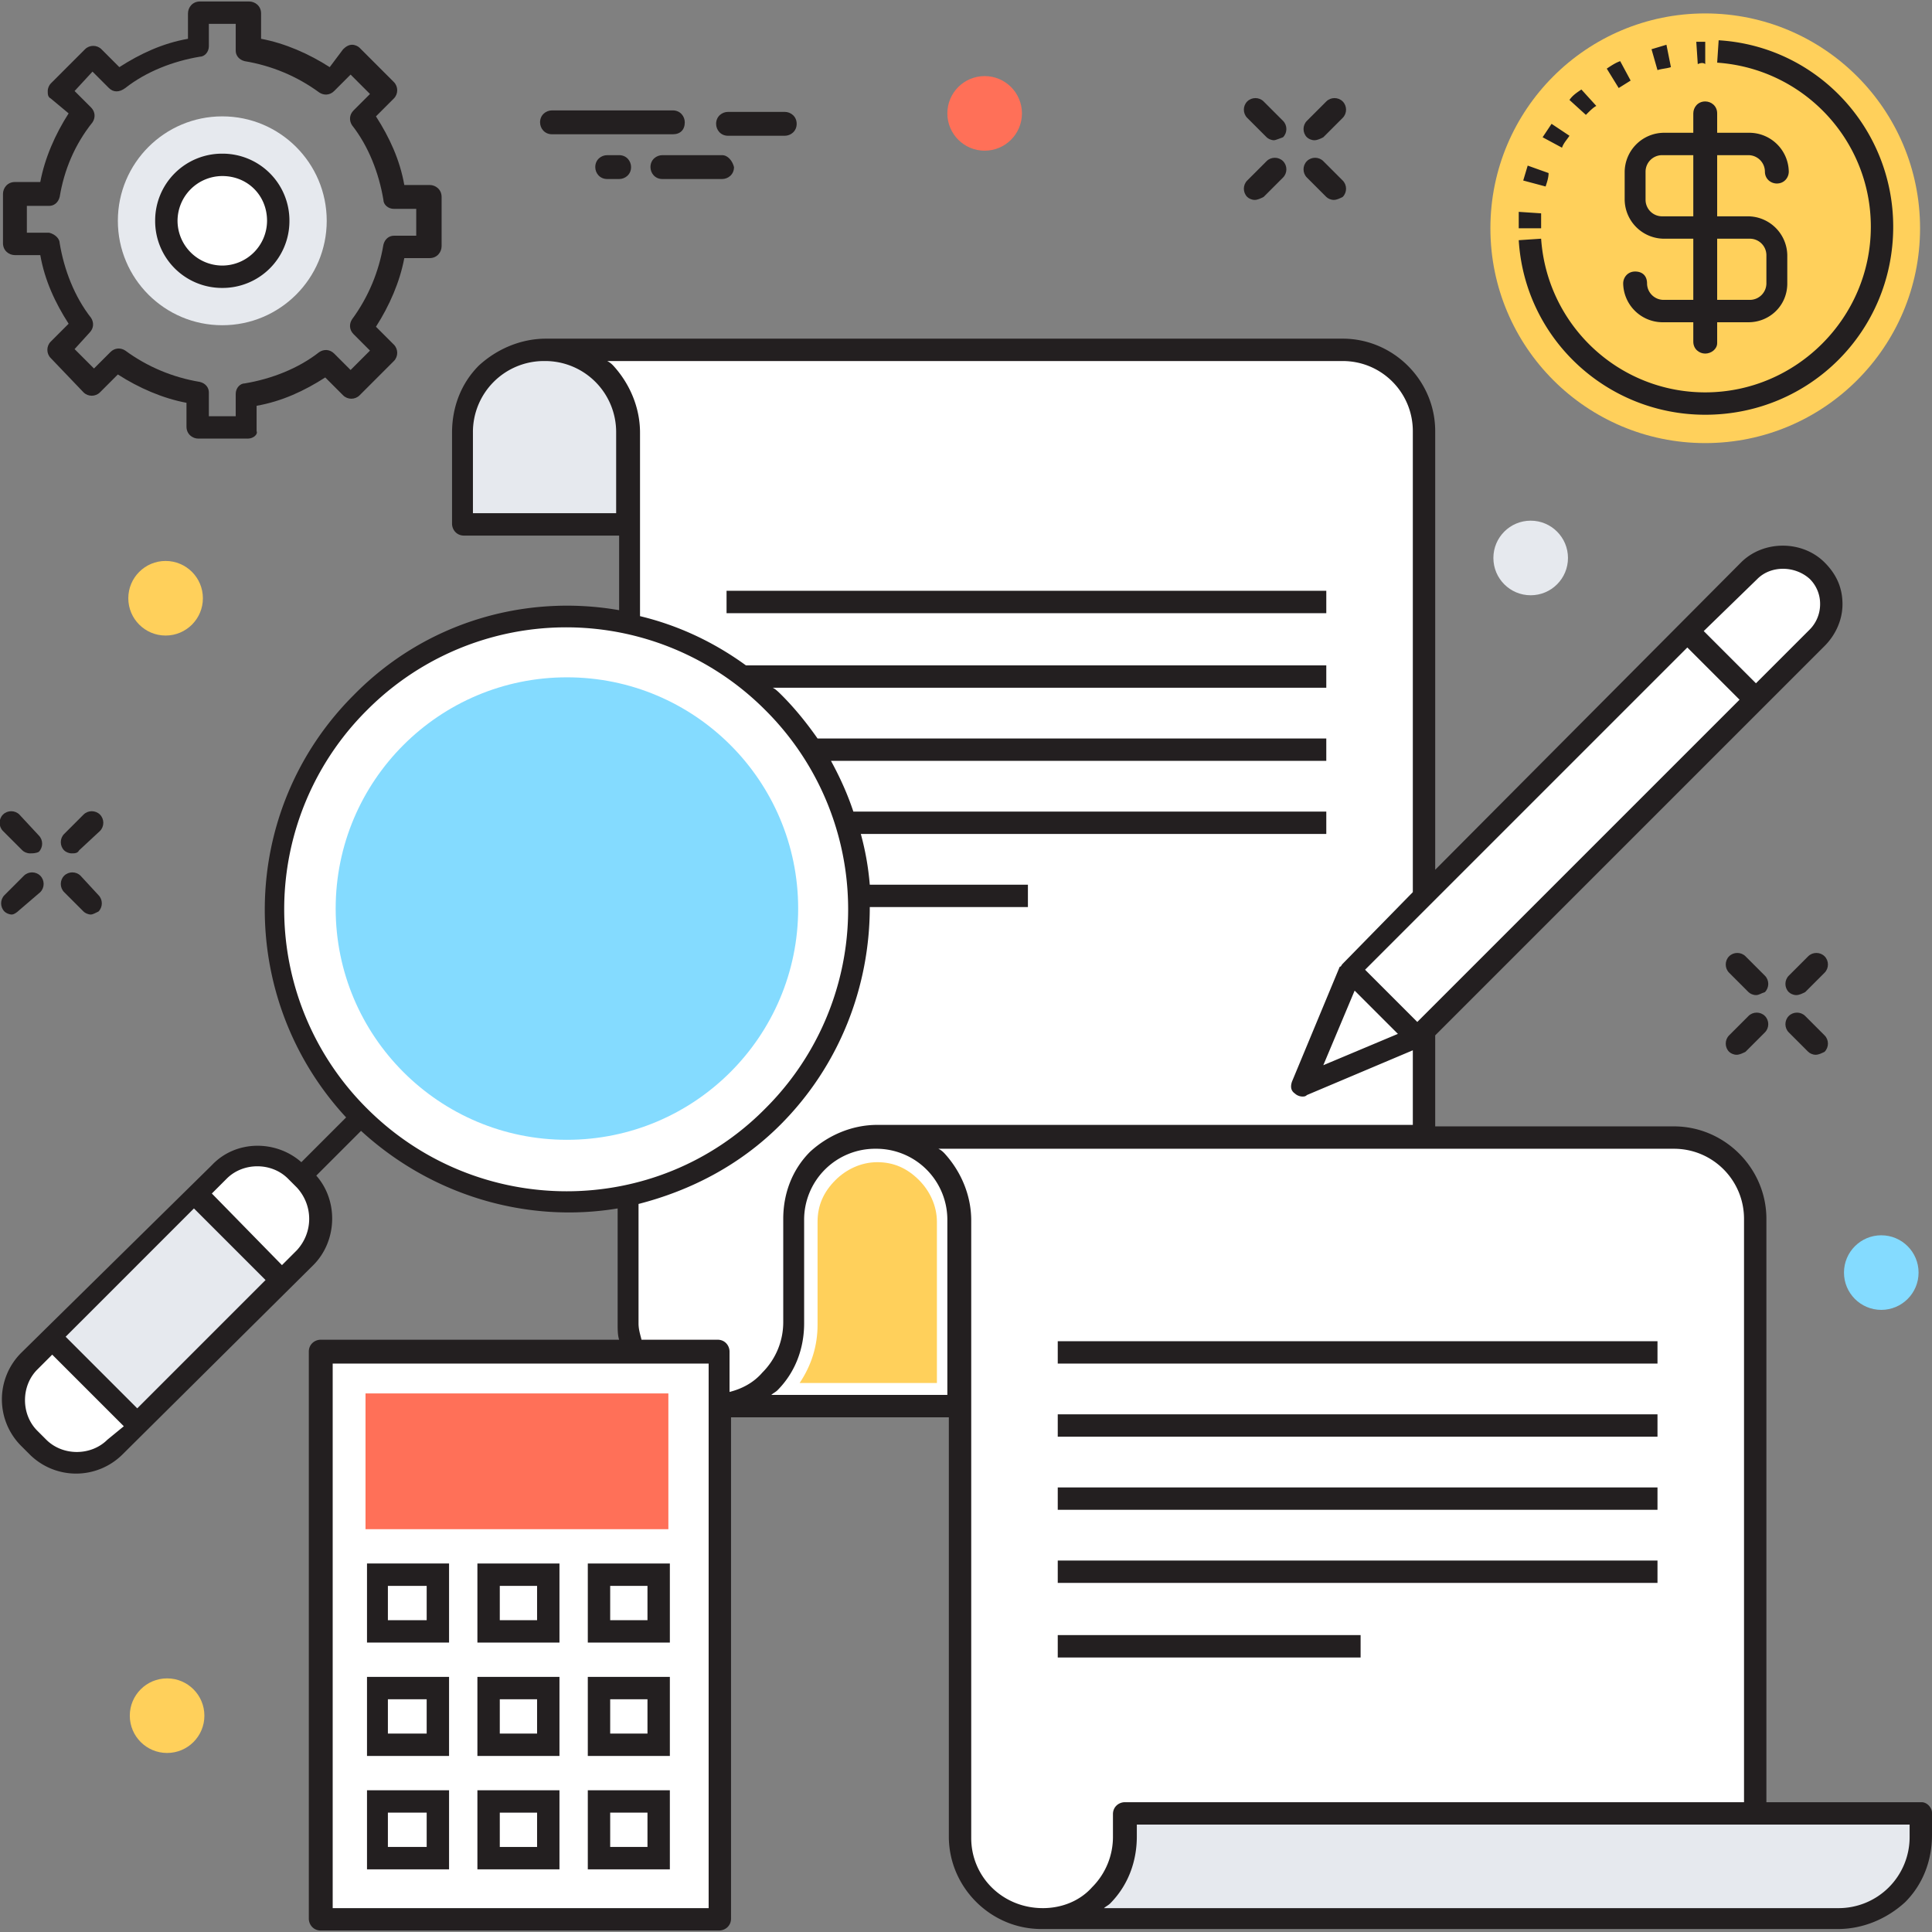 <svg xmlns="http://www.w3.org/2000/svg" xmlns:xlink="http://www.w3.org/1999/xlink" viewBox="0 0 129.5 129.5"><rect x="0" y="0" width="129.5" height="129.5" fill="#808080" stroke="none"/><style><![CDATA[.B{fill:#fff}.C{fill:#231f20}.D{fill:#e6e9ee}.E{fill:#ffd05b}]]></style><g class="C"><use xlink:href="#B"/><use xlink:href="#B" x="-4" y="4"/><use xlink:href="#C"/><path d="M85.4 9.4c-.2 0-.4-.1-.5-.2l-1.3-1.3c-.3-.3-.3-.8 0-1.1s.8-.3 1.1 0L86 8.1c.3.3.3.8 0 1.1-.3.1-.5.2-.6.2z"/><use xlink:href="#B" x="32.3" y="57.3"/><use xlink:href="#B" x="28.3" y="61.3"/><use xlink:href="#C" x="32.3" y="57.3"/><path d="M117.7 66.7c-.2 0-.4-.1-.5-.2l-1.3-1.3c-.3-.3-.3-.8 0-1.1s.8-.3 1.1 0l1.3 1.3c.3.3.3.8 0 1.1-.3.1-.4.2-.6.2zM4.8 57.2c-.2 0-.4-.1-.5-.2-.3-.3-.3-.8 0-1.1l1.3-1.3c.3-.3.8-.3 1.1 0s.3.8 0 1.1L5.3 57c-.1.2-.3.2-.5.2zm-4 4.1c-.2 0-.4-.1-.5-.2-.3-.3-.3-.8 0-1.1l1.3-1.3c.3-.3.8-.3 1.1 0s.3.8 0 1.1L1.3 61c-.2.2-.4.3-.5.3zm5.3 0c-.2 0-.4-.1-.5-.2l-1.3-1.3c-.3-.3-.3-.8 0-1.1s.8-.3 1.1 0L6.6 60c.3.3.3.8 0 1.1-.2.1-.4.2-.5.2zM2 57.2c-.2 0-.4-.1-.5-.2L.2 55.7c-.3-.3-.3-.8 0-1.1s.8-.3 1.1 0L2.6 56c.3.3.3.8 0 1.1-.2.1-.4.1-.6.1zm43.9-49c0-.4-.3-.8-.8-.8H37c-.4 0-.8.3-.8.8 0 .4.3.8.8.8h8.1c.5 0 .8-.3.8-.8zm2.5 2.2h-4c-.4 0-.8.3-.8.8 0 .4.3.8.8.8h4c.4 0 .8-.3.8-.8-.1-.4-.4-.8-.8-.8zm4.2-2.9h-3.8c-.4 0-.8.3-.8.8 0 .4.3.8.8.8h3.8c.4 0 .8-.3.8-.8s-.4-.8-.8-.8zm-11.1 2.9h-.8c-.4 0-.8.3-.8.8 0 .4.3.8.8.8h.8c.4 0 .8-.3.8-.8 0-.4-.3-.8-.8-.8z"/></g><circle cx="114.3" cy="15.3" r="14.4" class="E"/><g class="C"><path d="M103.3 15.3h-1.5v-1.1l1.5.1v1zm.3-2.8l-1.5-.4.3-1 1.4.5c0 .3-.1.6-.2.9zm1.1-2.6l-1.3-.7.6-.9 1.2.8c-.2.3-.4.5-.5.8zm1.6-2.2l-1.1-1c.2-.3.5-.5.8-.7l1 1.1c-.2.1-.4.3-.7.6zm2.2-1.8l-.8-1.3c.3-.2.6-.4.9-.5l.7 1.3-.8.5zm2.6-1.2l-.4-1.4 1-.3.3 1.5c-.3.1-.6.1-.9.2zm2.7-.4l-.1-1.5h.6v1.5c-.1-.1-.3-.1-.5 0zm.5 23.5c-6.6 0-12.1-5.1-12.5-11.7l1.5-.1c.4 5.8 5.2 10.3 11 10.3 6.1 0 11.1-5 11.1-11.1 0-5.8-4.5-10.6-10.3-11l.1-1.5c6.6.4 11.7 5.9 11.7 12.5 0 7-5.6 12.6-12.6 12.6zm2.9-6.2h-5.8a2.65 2.65 0 0 1-2.6-2.6c0-.4.3-.8.8-.8s.8.3.8.8a1.11 1.11 0 0 0 1.1 1.1h5.8a1.11 1.11 0 0 0 1.1-1.1v-1.9a1.11 1.11 0 0 0-1.1-1.1h-5.8a2.65 2.65 0 0 1-2.6-2.6v-1.9a2.65 2.65 0 0 1 2.6-2.6h5.8a2.65 2.65 0 0 1 2.6 2.6c0 .4-.3.8-.8.8-.4 0-.8-.3-.8-.8a1.11 1.11 0 0 0-1.1-1.1h-5.8a1.11 1.11 0 0 0-1.1 1.1v1.9a1.11 1.11 0 0 0 1.1 1.1h5.8a2.65 2.65 0 0 1 2.6 2.6V19c0 1.5-1.2 2.6-2.6 2.6z"/><path d="M114.3 23.7c-.4 0-.8-.3-.8-.8V7.6c0-.4.3-.8.8-.8.4 0 .8.3.8.8V23c0 .4-.4.7-.8.7z"/></g><path d="M40.5 25a5.52 5.52 0 0 0-3.9-1.6H90c3 0 5.5 2.4 5.5 5.5v65.4H47.7a5.59 5.59 0 0 1-5.6-5.6V29c0-1.6-.6-2.9-1.6-4z" class="B"/><path d="M31 35.1V29a5.52 5.52 0 0 1 1.6-3.9 5.52 5.52 0 0 1 7.8 0A5.52 5.52 0 0 1 42 29v6.1H31z" class="D"/><path d="M112.2 76.3c3 0 5.5 2.4 5.5 5.5v41.3a5.52 5.52 0 0 0 5.5 5.5H69.8c-3 0-5.5-2.4-5.5-5.5V81.8a5.52 5.52 0 0 0-5.5-5.5h53.4z" class="B"/><path d="M53.6 92.7c.8-1.2 1.2-2.5 1.2-3.9v-6.9c0-1.1.4-2 1.2-2.8.7-.7 1.7-1.2 2.8-1.2s2 .4 2.8 1.2c.7.7 1.2 1.7 1.2 2.8v10.8h-9.2z" class="E"/><path d="M75.4 123.1v-1.5h53.3v1.5a5.52 5.52 0 0 1-5.5 5.5H69.9a5.52 5.52 0 0 0 5.5-5.5z" class="D"/><path d="M70.9 89.9h40.2v1.5H70.9zm0 4.9h40.2v1.5H70.9zm0 4.9h40.2v1.5H70.9zm0 4.9h40.2v1.5H70.9zm0 5h20.3v1.5H70.9z" class="C"/><path d="M21.5 90.6h26.7v38H21.5z" class="B"/><path fill="#ff7058" d="M24.5 93.4h20.3v9.1H24.5z"/><path d="M25.3 105.5h4v3.8h-4z" class="B"/><path d="M28.6 106.3v2.3H26v-2.3h2.6m1.5-1.5h-5.5v5.3h5.5v-5.3z" class="C"/><path d="M32.7 105.5h4v3.8h-4z" class="B"/><path d="M36 106.3v2.3h-2.5v-2.3H36m1.5-1.5H32v5.3h5.5v-5.3z" class="C"/><path d="M40.1 105.5h4v3.8h-4z" class="B"/><path d="M43.4 106.3v2.3h-2.5v-2.3h2.5m1.5-1.5h-5.5v5.3h5.5v-5.3z" class="C"/><path d="M25.3 113.1h4v3.8h-4z" class="B"/><path d="M28.6 113.9v2.3H26v-2.3h2.6m1.5-1.5h-5.5v5.3h5.5v-5.3z" class="C"/><path d="M32.7 113.1h4v3.8h-4z" class="B"/><path d="M36 113.9v2.3h-2.5v-2.3H36m1.5-1.5H32v5.3h5.5v-5.3z" class="C"/><path d="M40.1 113.1h4v3.8h-4z" class="B"/><path d="M43.4 113.9v2.3h-2.5v-2.3h2.5m1.5-1.5h-5.5v5.3h5.5v-5.3z" class="C"/><path d="M25.3 120.8h4v3.8h-4z" class="B"/><path d="M28.6 121.5v2.3H26v-2.3h2.6m1.5-1.5h-5.5v5.3h5.5V120z" class="C"/><path d="M32.7 120.8h4v3.8h-4z" class="B"/><path d="M36 121.5v2.3h-2.5v-2.3H36m1.5-1.5H32v5.3h5.5V120z" class="C"/><path d="M40.1 120.8h4v3.8h-4z" class="B"/><path d="M43.4 121.5v2.3h-2.5v-2.3h2.5m1.5-1.5h-5.5v5.3h5.5V120z" class="C"/><g class="B"><path d="M117.3 38.3L90.5 65.1l4.5 4.5 26.8-26.8c1.2-1.2 1.2-3.3 0-4.5-1.3-1.2-3.3-1.2-4.5 0z"/><path d="M95 69.6l-7.8 3.2 3.3-7.7z"/></g><path d="M16.6 29.4h-3.3c-.4 0-.8-.3-.8-.8V27c-1.6-.3-3.2-1-4.6-1.9l-1.2 1.2c-.3.3-.8.3-1.1 0L3.4 24c-.3-.3-.3-.8 0-1.1l1.2-1.2c-.9-1.4-1.6-2.9-1.9-4.6H1c-.4 0-.8-.3-.8-.8V13c0-.4.3-.8.8-.8h1.7c.3-1.6 1-3.2 1.9-4.6l-1.2-1c-.2-.1-.2-.3-.2-.5s.1-.4.2-.5l2.3-2.3c.3-.3.8-.3 1.1 0L8 4.5c1.4-.9 2.9-1.6 4.6-1.9V.9c0-.4.3-.8.8-.8h3.3c.4 0 .8.3.8.8v1.7c1.6.3 3.2 1 4.6 1.9l.9-1.2c.2-.2.4-.3.6-.3s.4.1.5.2l2.3 2.3c.3.3.3.8 0 1.1l-1.2 1.2c.9 1.4 1.6 2.9 1.9 4.6h1.7c.4 0 .8.3.8.8v3.3c0 .4-.3.8-.8.8h-1.7c-.3 1.6-1 3.2-1.9 4.6l1.2 1.2c.3.3.3.8 0 1.1l-2.3 2.3c-.3.3-.8.3-1.1 0l-1.2-1.2c-1.4.9-2.9 1.6-4.6 1.9v1.7c.1.2-.2.5-.6.5zM14 27.9h1.8v-1.5c0-.4.3-.7.6-.7 1.8-.3 3.6-1 5-2.1.3-.2.7-.2 1 .1l1.1 1.1 1.3-1.3-1.1-1.1c-.3-.3-.3-.7-.1-1 1.1-1.5 1.8-3.2 2.1-5 .1-.4.4-.6.7-.6h1.5V14h-1.5c-.4 0-.7-.3-.7-.6-.3-1.8-1-3.6-2.1-5-.2-.3-.2-.7.1-1l1.1-1.1L23.5 5l-1.1 1.1c-.3.3-.7.3-1 .1-1.5-1.1-3.2-1.8-5-2.1-.4-.1-.6-.4-.6-.7V1.6H14v1.5c0 .4-.3.7-.6.7-1.8.3-3.6 1-5 2.1-.4.3-.8.3-1.1 0L6.2 4.8 5 6.1l1.1 1.1c.3.3.3.7.1 1-1.2 1.5-1.9 3.2-2.2 5-.1.4-.4.6-.7.6H1.8v1.8h1.5c.4.1.7.4.7.7.3 1.8 1 3.6 2.1 5 .2.3.2.7-.1 1l-1 1.1 1.3 1.3 1.1-1.1c.3-.3.7-.3 1-.1 1.5 1.1 3.2 1.8 5 2.1.4.1.6.4.6.7v1.6z" class="C"/><circle cx="14.9" cy="14.8" r="7" class="D"/><circle cx="14.9" cy="14.8" r="3.8" class="B"/><path d="M14.9 19.3a4.48 4.48 0 0 1-4.5-4.5 4.48 4.48 0 0 1 4.5-4.5 4.48 4.48 0 0 1 4.5 4.5 4.48 4.48 0 0 1-4.5 4.5zm0-7.5a3.01 3.01 0 0 0-3 3 3.01 3.01 0 0 0 3 3 3.01 3.01 0 0 0 3-3c0-1.7-1.3-3-3-3z" class="C"/><circle fill="#ff7058" cx="66" cy="7.6" r="2.5"/><circle cx="102.6" cy="37.4" r="2.5" class="D"/><circle fill="#84dbff" cx="126.1" cy="85.3" r="2.5"/><g class="E"><circle cx="11.2" cy="115" r="2.5"/><circle cx="11.1" cy="40.1" r="2.5"/></g><circle cx="38" cy="60.9" r="19.6" class="B"/><circle fill="#84dbff" cx="38" cy="60.9" r="15.5"/><path d="M19.8 78.5l.6.6c1.4 1.4 1.4 3.7 0 5.2L7.7 97c-1.4 1.4-3.7 1.4-5.2 0l-.6-.6c-1.4-1.4-1.4-3.7 0-5.2l12.7-12.7c1.5-1.5 3.8-1.5 5.2 0z" class="B"/><path d="M18.946 85.818L9.26 95.506 3.46 89.707l9.687-9.687z" class="D"/><path d="M48.7 39.6h40.2v1.5H48.7zm80.1 81.2h-10.4V81.7c0-3.4-2.8-6.2-6.2-6.2h-16v-6.1l26.1-26.1c.7-.7 1.2-1.7 1.2-2.8s-.4-2-1.2-2.8c-1.5-1.5-4.1-1.5-5.6 0L96.2 58.3V28.9c0-3.4-2.8-6.2-6.2-6.2H36.6c-1.7 0-3.3.7-4.5 1.8-1.2 1.2-1.8 2.8-1.8 4.5v6.1c0 .4.3.8.8.8h10.4v5c-6.3-1.1-13 .8-17.8 5.7-7.8 7.8-7.9 20.3-.5 28.3l-3 3c-1.7-1.5-4.4-1.5-6 .2L1.4 90.7a4.41 4.41 0 0 0 0 6.2l.6.6a4.41 4.41 0 0 0 6.2 0L21 84.8c1.6-1.6 1.7-4.3.2-6l3-3C29 80.2 35.4 82 41.4 81v7.7c0 .4 0 .8.1 1.1h-20c-.4 0-.8.3-.8.8v38c0 .4.3.8.8.8h26.7c.4 0 .8-.3.8-.8V95h14.6v28.1c0 3.4 2.8 6.2 6.2 6.2h53.4c1.7 0 3.3-.7 4.5-1.8 1.2-1.2 1.8-2.8 1.8-4.5v-1.5c0-.3-.3-.7-.7-.7zM7.2 96.5c-1.1 1.1-3 1.1-4.1 0l-.6-.6c-1.1-1.1-1.1-3 0-4.1l1-1 4.8 4.8-1.1.9zm2-2.1l-4.8-4.8L13 81l4.8 4.8-8.6 8.6zm10.7-10.6l-1 1-4.7-4.8 1-1c1.1-1.1 3-1.1 4.1 0l.6.6c1.1 1.2 1.1 3 0 4.2zm97.9-45c.9-.9 2.5-.9 3.5 0a2.34 2.34 0 0 1 .7 1.7c0 .7-.3 1.3-.7 1.7l-3.6 3.6-3.5-3.5 3.6-3.5zm-1.2 8.1L95 68.5 91.5 65l21.6-21.6 3.5 3.5zM93.7 69.3l-5 2.1 2.1-5 2.9 2.9zm-62-34.9V29a4.76 4.76 0 0 1 4.8-4.8 4.76 4.76 0 0 1 4.8 4.8v5.4h-9.6zm-7.1 39.9a18.83 18.83 0 0 1 0-26.7 18.83 18.83 0 0 1 26.7 0 18.83 18.83 0 0 1 0 26.7c-7.3 7.4-19.3 7.4-26.7 0zm22.8 53.6H22.3V91.4h25.2v36.5zm1.5-34.6v-2.7c0-.4-.3-.8-.8-.8H43c-.1-.4-.2-.7-.2-1.1v-8c3.5-.9 6.8-2.6 9.5-5.3 4-4 6-9.3 6-14.6h10.6v-1.5H58.3c-.1-1.2-.3-2.3-.6-3.4h31.2v-1.5H57.2c-.4-1.2-.9-2.3-1.5-3.4h33.2v-1.5H54.8c-.7-1-1.5-2-2.4-2.9-.2-.2-.4-.4-.6-.5h37.1v-1.5H50c-2.2-1.6-4.6-2.7-7.1-3.3V29c0-1.7-.7-3.3-1.8-4.5-.1-.1-.2-.2-.4-.3H90c2.6 0 4.7 2.1 4.7 4.7v30.9L90 64.6c-.1.1-.1.2-.2.2l-3.2 7.7c-.1.3-.1.6.2.8.1.1.3.2.5.2.1 0 .2 0 .3-.1l7.1-3v5H58.8c-1.7 0-3.3.7-4.5 1.8-1.2 1.2-1.8 2.8-1.8 4.5v6.9a4.76 4.76 0 0 1-1.4 3.4c-.6.7-1.4 1.1-2.2 1.3zm14.7.2H51.7c.1-.1.3-.2.4-.3 1.2-1.2 1.8-2.8 1.8-4.5v-6.9a4.76 4.76 0 0 1 4.8-4.8 4.76 4.76 0 0 1 4.8 4.8v11.7zm6.3 34.4c-2.7 0-4.8-2.1-4.8-4.7V81.8c0-1.7-.7-3.3-1.8-4.5-.1-.1-.2-.2-.4-.3h49.3c2.6 0 4.7 2.1 4.7 4.7v39.1H75.4c-.4 0-.8.3-.8.8v1.5a4.76 4.76 0 0 1-1.4 3.4c-.8.9-2 1.4-3.3 1.4zm58.1-4.8a4.76 4.76 0 0 1-4.8 4.8H74c.1-.1.3-.2.4-.3 1.2-1.2 1.8-2.8 1.8-4.5v-.8H128v.8z" class="C"/><defs ><path id="B" d="M88.1 9.4c-.2 0-.4-.1-.5-.2-.3-.3-.3-.8 0-1.1l1.3-1.3c.3-.3.8-.3 1.1 0s.3.8 0 1.1l-1.3 1.3c-.2.1-.4.2-.6.2z"/><path id="C" d="M89.4 13.4c-.2 0-.4-.1-.5-.2l-1.3-1.3c-.3-.3-.3-.8 0-1.1s.8-.3 1.1 0l1.3 1.3c.3.3.3.8 0 1.1-.2.1-.4.2-.6.2z"/></defs></svg>